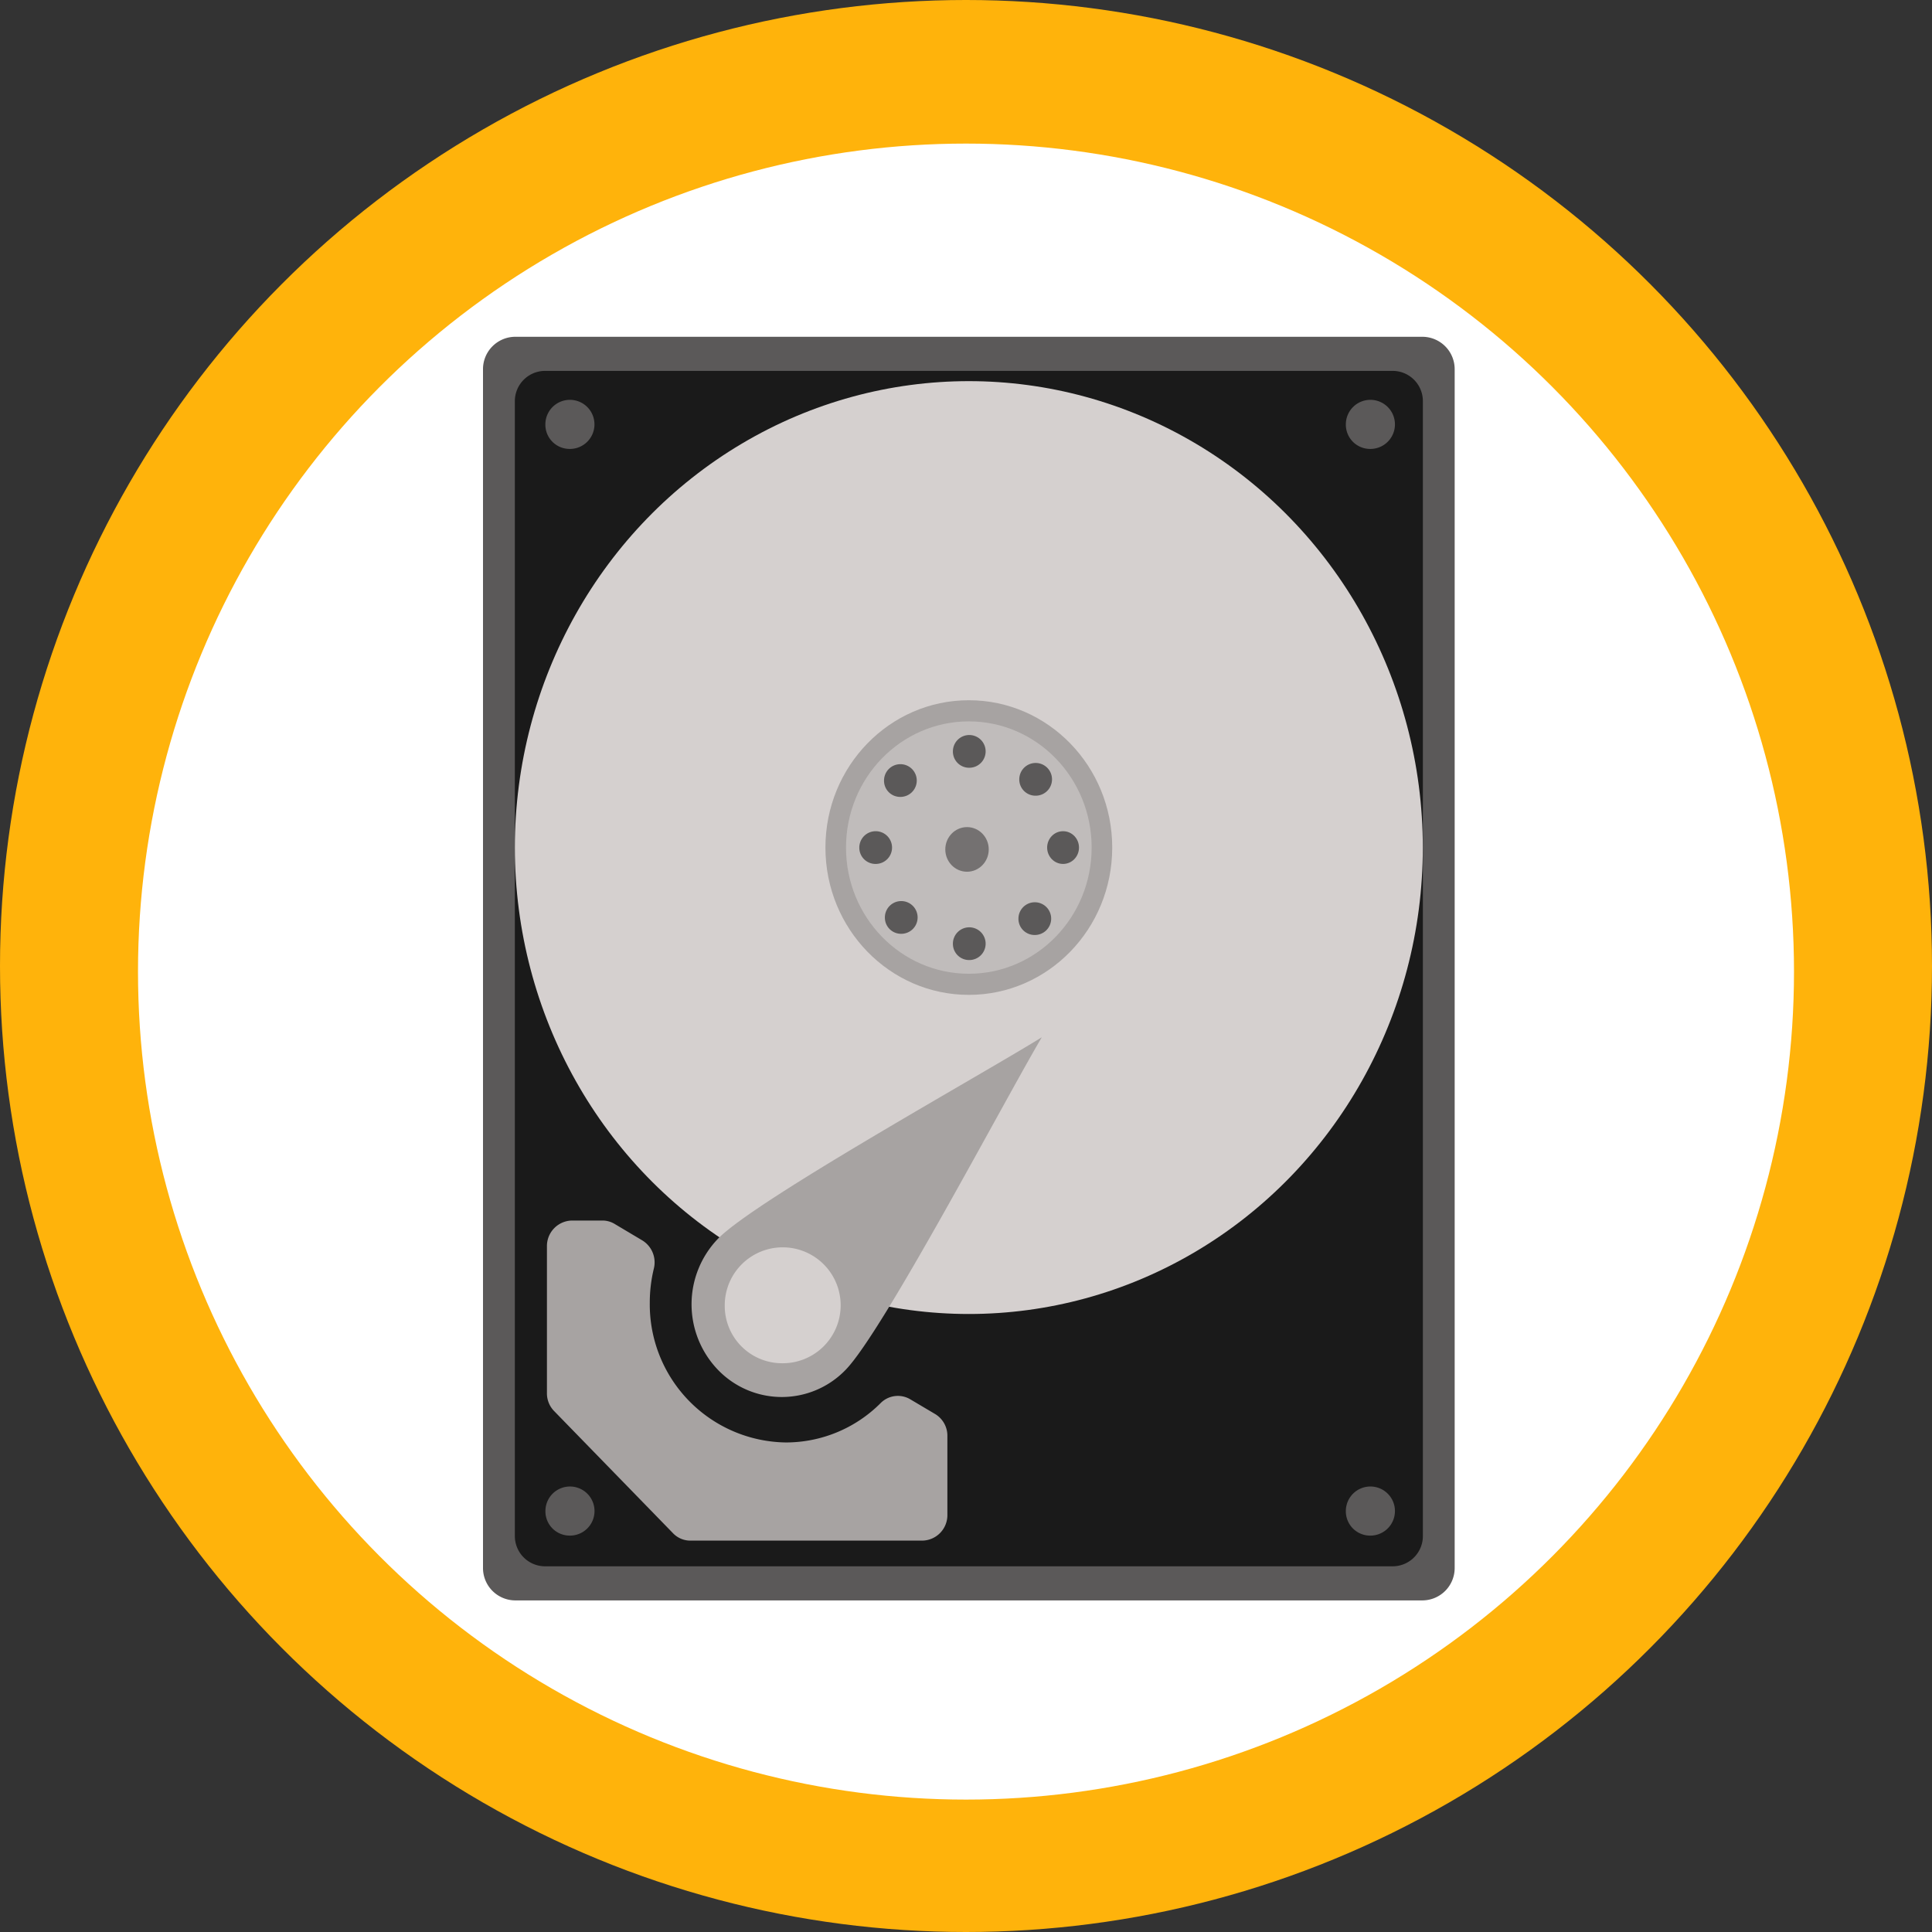 <svg xmlns="http://www.w3.org/2000/svg" width="140" height="140" viewBox="0 0 140 140">
  <rect x="0" y="0" width="140" height="140" fill="#333333" stroke="none"/>
  <g id="Grupo_148142" data-name="Grupo 148142" transform="translate(-381.034 -915.631)">
    <circle id="Elipse_5261" data-name="Elipse 5261" cx="70" cy="70" r="70" transform="translate(381.034 915.631)" fill="#ffb30b"/>
    <circle id="Elipse_5262" data-name="Elipse 5262" cx="60" cy="60" r="60" transform="translate(391.034 926.036)" fill="#fff"/>
    <path id="Trazado_194263" data-name="Trazado 194263" d="M140.439,18.006h65.794a2.347,2.347,0,0,1,2.309,2.372V107.2a2.347,2.347,0,0,1-2.309,2.372H140.439a2.347,2.347,0,0,1-2.308-2.372V20.378A2.347,2.347,0,0,1,140.439,18.006Z" transform="translate(277.903 922.03)" fill="#5b5959" fill-rule="evenodd"/>
    <path id="Trazado_194264" data-name="Trazado 194264" d="M142.316,20.176H203.8a2.192,2.192,0,0,1,2.157,2.216v82.19A2.192,2.192,0,0,1,203.8,106.8H142.316a2.193,2.193,0,0,1-2.158-2.216V22.392A2.193,2.193,0,0,1,142.316,20.176Z" transform="translate(278.184 922.331)" fill="#1a1a1a" fill-rule="evenodd"/>
    <ellipse id="Elipse_5271" data-name="Elipse 5271" cx="32.897" cy="33.799" rx="32.897" ry="33.799" transform="translate(418.342 943.25)" fill="#d5d0cf"/>
    <ellipse id="Elipse_5272" data-name="Elipse 5272" cx="10.391" cy="10.675" rx="10.391" ry="10.675" transform="translate(440.848 966.373)" fill="#a7a3a2"/>
    <ellipse id="Elipse_5273" data-name="Elipse 5273" cx="8.9" cy="9.144" rx="8.9" ry="9.144" transform="translate(442.339 967.905)" fill="#c0bcbb"/>
    <path id="Trazado_194265" data-name="Trazado 194265" d="M169.19,45.722a1.186,1.186,0,1,0-1.153-1.186A1.173,1.173,0,0,0,169.19,45.722Z" transform="translate(282.048 925.543)" fill="#5b5959" fill-rule="evenodd"/>
    <path id="Trazado_194266" data-name="Trazado 194266" d="M169.19,57.96a1.186,1.186,0,1,0-1.153-1.185A1.173,1.173,0,0,0,169.19,57.96Z" transform="translate(282.048 927.239)" fill="#5b5959" fill-rule="evenodd"/>
    <ellipse id="Elipse_5274" data-name="Elipse 5274" cx="1.154" cy="1.186" rx="1.154" ry="1.186" transform="translate(456.914 975.863)" fill="#5b5959"/>
    <path id="Trazado_194267" data-name="Trazado 194267" d="M163.234,51.843a1.186,1.186,0,1,0-1.153-1.185A1.173,1.173,0,0,0,163.234,51.843Z" transform="translate(281.222 926.392)" fill="#5b5959" fill-rule="evenodd"/>
    <path id="Trazado_194268" data-name="Trazado 194268" d="M173.415,47.5a1.186,1.186,0,1,0-1.153-1.185A1.173,1.173,0,0,0,173.415,47.5Z" transform="translate(282.633 925.79)" fill="#5b5959" fill-rule="evenodd"/>
    <path id="Trazado_194269" data-name="Trazado 194269" d="M164.809,47.577a1.186,1.186,0,1,0-1.155-1.185A1.172,1.172,0,0,0,164.809,47.577Z" transform="translate(281.44 925.801)" fill="#5b5959" fill-rule="evenodd"/>
    <path id="Trazado_194270" data-name="Trazado 194270" d="M173.361,56.365a1.186,1.186,0,1,0-1.153-1.185A1.172,1.172,0,0,0,173.361,56.365Z" transform="translate(282.626 927.019)" fill="#5b5959" fill-rule="evenodd"/>
    <path id="Trazado_194271" data-name="Trazado 194271" d="M164.863,56.29a1.186,1.186,0,1,0-1.155-1.185A1.172,1.172,0,0,0,164.863,56.29Z" transform="translate(281.448 927.008)" fill="#5b5959" fill-rule="evenodd"/>
    <ellipse id="Elipse_5275" data-name="Elipse 5275" cx="1.574" cy="1.617" rx="1.574" ry="1.617" transform="translate(449.534 975.566)" fill="#747171"/>
    <path id="Trazado_194273" data-name="Trazado 194273" d="M162.569,86.687a6.418,6.418,0,0,1-9.25,0,6.85,6.85,0,0,1,0-9.5c2.727-2.8,19-11.828,23.466-14.6C174.082,67.162,165.3,83.885,162.569,86.687Z" transform="translate(279.742 928.208)" fill="#a7a3a2" fill-rule="evenodd"/>
    <path id="Trazado_194274" data-name="Trazado 194274" d="M142.733,88.068l8.592,8.828a1.732,1.732,0,0,0,1.285.548H169.4a1.847,1.847,0,0,0,1.818-1.867v-5.7a1.832,1.832,0,0,0-.909-1.618l-1.765-1.046a1.759,1.759,0,0,0-2.172.274,9.7,9.7,0,0,1-6.853,2.844A10,10,0,0,1,149.653,80.2a10.425,10.425,0,0,1,.291-2.455,1.868,1.868,0,0,0-.855-2.069L147.113,74.5a1.7,1.7,0,0,0-.909-.25h-2.186a1.847,1.847,0,0,0-1.818,1.867v10.63A1.83,1.83,0,0,0,142.733,88.068Z" transform="translate(278.467 929.826)" fill="#a7a3a2" fill-rule="evenodd"/>
    <path id="Trazado_194275" data-name="Trazado 194275" d="M157.606,84.353a4.2,4.2,0,1,0-4.089-4.2A4.153,4.153,0,0,0,157.606,84.353Z" transform="translate(280.035 930.063)" fill="#d5d0cf" fill-rule="evenodd"/>
    <path id="Trazado_194276" data-name="Trazado 194276" d="M143.835,94.733a1.779,1.779,0,1,0-1.731-1.779A1.758,1.758,0,0,0,143.835,94.733Z" transform="translate(278.453 932.173)" fill="#5b5959" fill-rule="evenodd"/>
    <path id="Trazado_194277" data-name="Trazado 194277" d="M194.777,94.733a1.779,1.779,0,1,0-1.732-1.779A1.758,1.758,0,0,0,194.777,94.733Z" transform="translate(285.514 932.173)" fill="#5b5959" fill-rule="evenodd"/>
    <path id="Trazado_194278" data-name="Trazado 194278" d="M143.835,25.576A1.779,1.779,0,1,0,142.1,23.8,1.758,1.758,0,0,0,143.835,25.576Z" transform="translate(278.453 922.586)" fill="#5b5959" fill-rule="evenodd"/>
    <path id="Trazado_194279" data-name="Trazado 194279" d="M194.777,25.576a1.779,1.779,0,1,0-1.732-1.779A1.758,1.758,0,0,0,194.777,25.576Z" transform="translate(285.514 922.586)" fill="#5b5959" fill-rule="evenodd"/>
  </g>
</svg>
